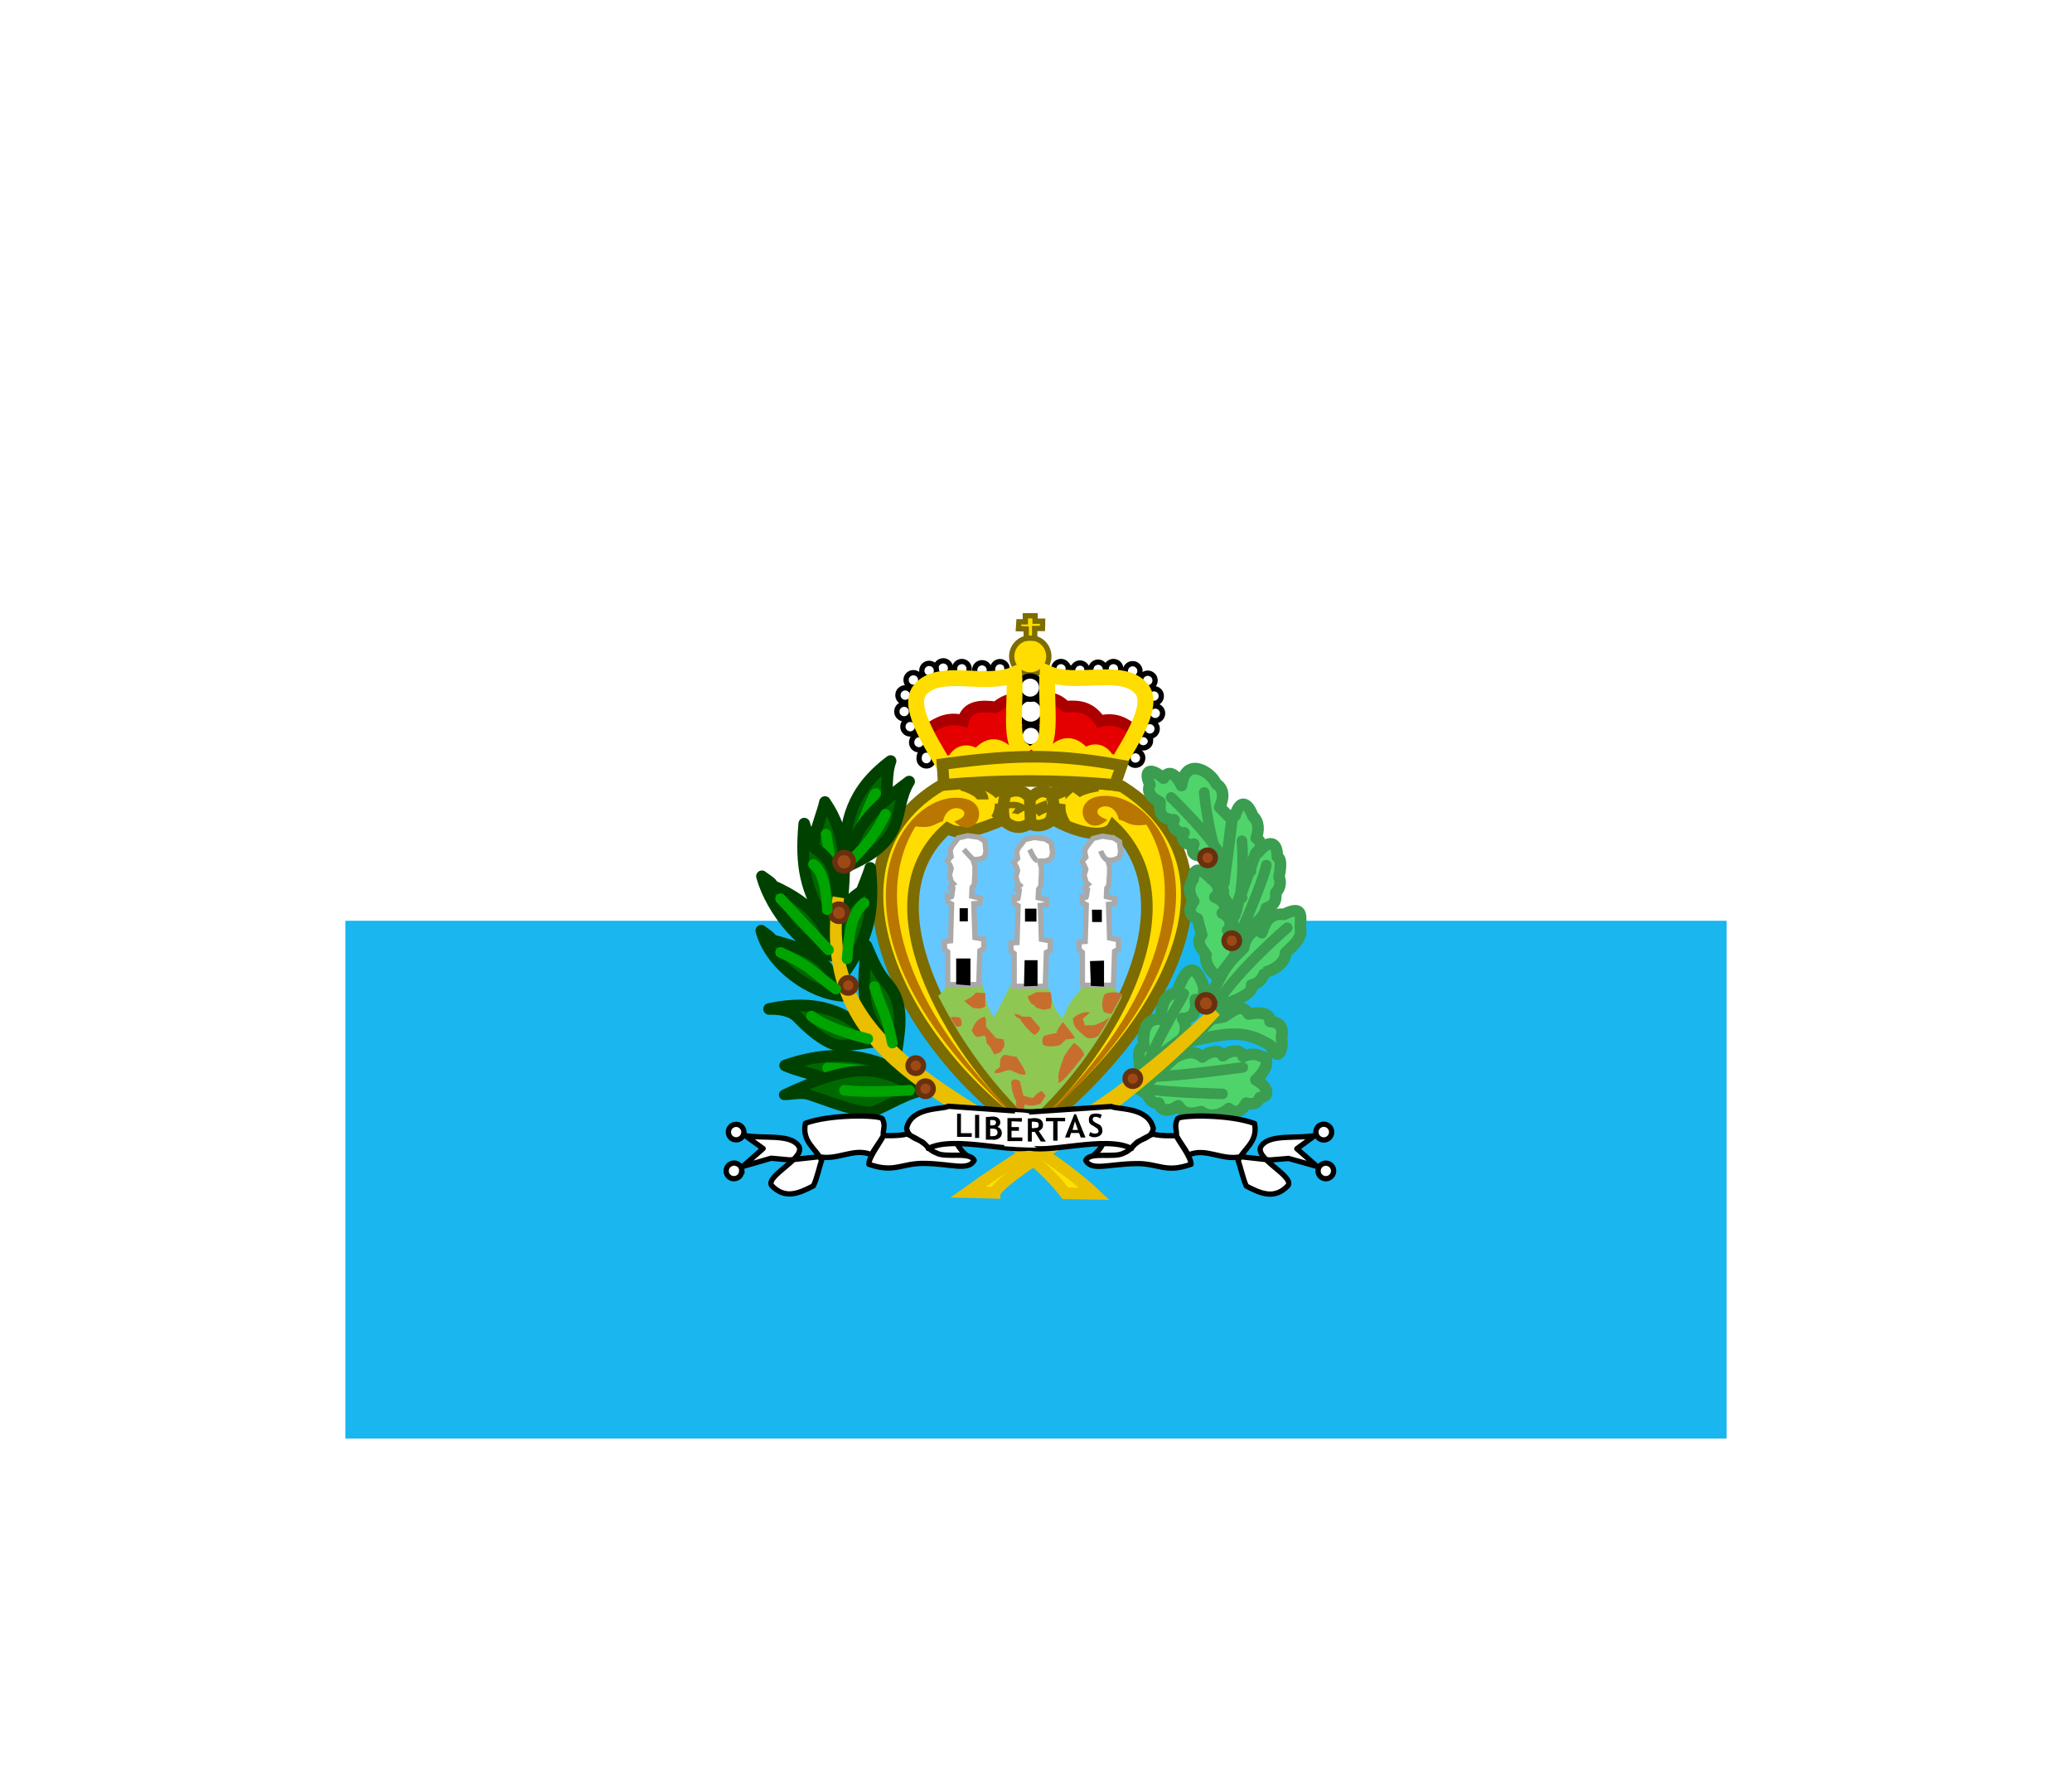 <svg width="36" height="31" viewBox="0 0 36 31" fill="none" xmlns="http://www.w3.org/2000/svg">
<g filter="url(#filter0_d_336_31400)">
<g clip-path="url(#clip0_336_31400)">
<path fill-rule="evenodd" clip-rule="evenodd" d="M6 12H30V21H6V12Z" fill="#19B6EF"/>
<path fill-rule="evenodd" clip-rule="evenodd" d="M6 3H30V12H6V3Z" fill="white"/>
<path fill-rule="evenodd" clip-rule="evenodd" d="M17.886 15.719C19.859 14.249 21.974 11.249 19.495 9.667C19.034 9.577 18.52 9.603 18.269 9.802C18.137 9.727 18.032 9.734 17.901 9.873C17.807 9.761 17.714 9.708 17.526 9.764C17.347 9.668 17.15 9.608 16.947 9.589C16.744 9.57 16.539 9.591 16.345 9.652C14.174 10.942 15.501 14.024 17.886 15.716V15.719Z" fill="#FFDD00" stroke="#7D6C00" stroke-width="0.201"/>
<path fill-rule="evenodd" clip-rule="evenodd" d="M21.525 12.378C21.525 12.378 21.75 12.078 21.757 12.078C21.979 11.95 22.001 11.781 22.001 11.781C22.222 11.714 22.151 11.53 22.17 11.508C22.204 11.474 22.228 11.43 22.237 11.383C22.247 11.335 22.241 11.286 22.222 11.242C22.222 11.211 22.297 10.927 22.192 10.889C22.196 10.589 22.012 10.615 21.862 10.814C21.705 10.859 21.671 10.99 21.727 11.133C21.521 11.133 21.514 11.433 21.573 11.598C21.3 11.59 21.45 11.898 21.442 11.913C21.352 11.958 21.514 12.393 21.529 12.378H21.525ZM19.8 14.935L19.935 15.018C19.965 15.123 20.062 15.19 20.134 15.171C20.171 15.333 20.343 15.31 20.471 15.216C20.572 15.367 20.696 15.367 20.869 15.318C21.018 15.43 21.217 15.382 21.349 15.265C21.487 15.378 21.581 15.295 21.652 15.171C21.765 15.201 21.847 15.183 21.889 15.074C22.102 15.055 21.997 14.853 21.821 14.767C21.96 14.646 22.117 14.392 21.896 14.354C21.828 14.305 21.697 14.316 21.6 14.361C21.573 14.249 21.42 14.223 21.247 14.347C21.191 14.223 20.985 14.283 20.891 14.369C20.767 14.264 20.621 14.264 20.407 14.384L19.8 14.935ZM19.8 14.609C19.822 14.466 19.725 14.211 19.875 14.189C19.849 13.953 19.886 13.69 20.156 13.713C20.201 13.492 20.194 13.285 20.448 13.255C20.448 13.255 20.655 12.539 20.869 13.034C20.951 13.18 20.936 13.416 20.767 13.371C20.801 13.548 20.741 13.705 20.546 13.698C20.632 13.825 20.606 13.994 20.509 14.073L19.796 14.609H19.8ZM21.041 13.713L21.266 13.668C21.491 13.518 21.585 13.454 21.697 13.623C21.889 13.585 22.072 13.6 22.065 13.75C22.29 13.769 22.29 13.912 22.264 14.028C22.301 14.226 22.211 14.489 22.076 14.17C21.63 13.9 21.378 13.938 20.677 14.095L21.041 13.713ZM21.157 13.492C21.165 13.484 21.814 13.315 21.746 13.117C21.93 13.086 21.967 12.903 21.971 12.903C22.357 12.783 22.335 12.562 22.335 12.562C22.444 12.445 22.635 12.325 22.593 12.119C22.605 11.883 22.627 11.736 22.308 11.89C22.072 11.868 21.99 12.003 21.922 12.209C21.81 12.078 21.63 12.288 21.607 12.475C21.607 12.475 21.319 12.76 21.319 12.768L21.075 13.218L21.157 13.492V13.492Z" fill="#4FD46B" stroke="#3A9D4F" stroke-width="0.201" stroke-linejoin="round"/>
<path fill-rule="evenodd" clip-rule="evenodd" d="M21.168 12.99C21.014 12.874 20.928 12.732 20.954 12.593C20.853 12.454 20.782 12.371 20.879 12.248L20.804 11.966C20.602 11.892 20.688 11.723 20.741 11.663C20.647 11.531 20.643 11.393 20.733 11.273C20.733 11.029 20.906 11.123 21.044 11.273C21.044 11.273 21.284 11.441 21.108 11.591C21.284 11.655 21.333 11.805 21.236 11.869C21.389 11.937 21.412 12.075 21.329 12.169C21.483 12.289 21.427 12.447 21.472 12.585L21.168 12.99Z" fill="#4FD46B" stroke="#3A9D4F" stroke-width="0.201" stroke-linejoin="round"/>
<path fill-rule="evenodd" clip-rule="evenodd" d="M21.444 11.85C21.437 11.846 21.185 11.524 21.257 11.501C21.238 11.404 21.163 11.295 21.208 11.197C21.084 11.07 21.08 10.924 21.178 10.807C21.095 10.695 21.133 10.541 21.245 10.44C21.208 10.252 21.343 10.207 21.459 10.174C21.545 9.874 21.684 9.949 21.767 10.181C21.887 10.286 21.868 10.444 21.827 10.564C21.969 10.657 21.883 10.777 21.819 10.826L21.444 11.854V11.85Z" fill="#4FD46B" stroke="#3A9D4F" stroke-width="0.201" stroke-linejoin="round"/>
<path fill-rule="evenodd" clip-rule="evenodd" d="M21.405 10.241L21.191 10.027C21.248 9.915 21.293 9.716 21.131 9.622C21.041 9.408 20.599 9.138 20.528 9.652C20.46 9.498 20.318 9.345 20.216 9.525C19.984 9.326 19.86 9.386 19.98 9.637C19.98 9.637 19.871 9.806 20.153 9.937C20.175 9.96 20.063 10.241 20.4 10.248C20.336 10.346 20.438 10.481 20.573 10.473C20.479 10.59 20.64 10.717 20.741 10.668C20.7 10.8 20.704 10.864 20.888 10.882L21.094 11.118L21.263 11.347L21.405 10.241Z" fill="#4FD46B" stroke="#3A9D4F" stroke-width="0.201" stroke-linejoin="round"/>
<path d="M21.537 12.243C21.548 12.232 21.95 11.313 22.002 11.035M21.578 10.611C21.578 10.611 21.646 11.361 21.462 11.909M20.348 9.858C20.348 9.858 21.169 10.645 21.248 10.972M20.922 9.771C20.922 9.771 20.974 10.42 21.203 11.058M22.366 12.123C22.366 12.123 21.548 12.816 21.151 13.424M21.593 14.549C21.593 14.549 20.513 14.699 20.041 14.71M21.241 15.01C21.241 15.01 19.898 14.98 19.801 14.883M20.57 13.27C20.57 13.285 19.887 14.406 19.864 14.77" stroke="#3A9D4F" stroke-width="0.184" stroke-linecap="round"/>
<path fill-rule="evenodd" clip-rule="evenodd" d="M17.885 15.503C16.468 14.168 15.017 11.663 16.46 10.396C16.715 10.538 17.019 10.411 17.435 10.246C17.563 10.384 17.724 10.418 17.885 10.313C17.952 10.346 18.027 10.356 18.099 10.341C18.172 10.327 18.238 10.29 18.287 10.234C18.699 10.471 19.22 10.594 19.344 10.358C20.762 11.708 19.322 14.228 17.882 15.507L17.885 15.503Z" fill="#65C7FF" stroke="#7D6C00" stroke-width="0.201"/>
<path fill-rule="evenodd" clip-rule="evenodd" d="M17.887 15.466C17.24 14.84 16.704 14.11 16.301 13.306C16.376 13.242 16.41 13.223 16.447 13.118C16.665 13.148 16.781 13.155 17.066 13.103C17.126 13.32 17.137 13.501 17.272 13.681L17.561 13.118C17.764 13.169 17.977 13.169 18.18 13.118C18.299 13.275 18.255 13.519 18.468 13.703C18.596 13.328 18.72 13.306 18.847 13.103C19.035 13.171 19.154 13.14 19.308 13.092C19.383 13.185 19.346 13.182 19.496 13.317C19.099 14.127 18.555 14.855 17.891 15.466H17.887Z" fill="#8FC753"/>
<path fill-rule="evenodd" clip-rule="evenodd" d="M16.221 9.161C16.225 9.18 16.224 9.198 16.219 9.216C16.214 9.234 16.205 9.251 16.193 9.265C16.181 9.279 16.166 9.291 16.15 9.299C16.133 9.307 16.114 9.311 16.096 9.311C16.077 9.311 16.059 9.307 16.042 9.299C16.025 9.291 16.01 9.279 15.998 9.265C15.986 9.251 15.977 9.234 15.973 9.216C15.968 9.198 15.967 9.18 15.97 9.161C15.97 9.128 15.984 9.095 16.008 9.071C16.031 9.047 16.064 9.034 16.098 9.034C16.131 9.034 16.164 9.047 16.188 9.071C16.212 9.095 16.225 9.128 16.225 9.161H16.221ZM16.09 8.873C16.095 8.891 16.095 8.911 16.091 8.93C16.087 8.949 16.079 8.967 16.067 8.982C16.055 8.997 16.04 9.009 16.022 9.018C16.005 9.026 15.986 9.031 15.966 9.031C15.947 9.031 15.928 9.026 15.911 9.018C15.893 9.009 15.878 8.997 15.866 8.982C15.854 8.967 15.846 8.949 15.842 8.93C15.838 8.911 15.838 8.891 15.843 8.873C15.848 8.843 15.863 8.816 15.886 8.797C15.909 8.777 15.938 8.767 15.968 8.767C15.998 8.767 16.027 8.777 16.05 8.797C16.073 8.816 16.089 8.843 16.094 8.873H16.09ZM15.94 8.606C15.943 8.625 15.943 8.643 15.938 8.661C15.933 8.679 15.924 8.696 15.912 8.71C15.9 8.724 15.885 8.736 15.868 8.744C15.851 8.752 15.833 8.756 15.815 8.756C15.796 8.756 15.778 8.752 15.761 8.744C15.744 8.736 15.729 8.724 15.717 8.71C15.705 8.696 15.696 8.679 15.691 8.661C15.687 8.643 15.686 8.625 15.689 8.606C15.694 8.577 15.71 8.55 15.732 8.531C15.755 8.511 15.784 8.501 15.815 8.501C15.845 8.501 15.874 8.511 15.897 8.531C15.92 8.55 15.935 8.577 15.94 8.606V8.606ZM15.835 8.344C15.838 8.362 15.838 8.381 15.833 8.399C15.828 8.417 15.819 8.434 15.807 8.448C15.795 8.462 15.78 8.473 15.763 8.481C15.746 8.489 15.728 8.493 15.71 8.493C15.691 8.493 15.673 8.489 15.656 8.481C15.639 8.473 15.624 8.462 15.612 8.448C15.6 8.434 15.591 8.417 15.586 8.399C15.582 8.381 15.581 8.362 15.584 8.344C15.589 8.314 15.604 8.287 15.627 8.268C15.65 8.249 15.68 8.238 15.71 8.238C15.74 8.238 15.769 8.249 15.792 8.268C15.815 8.287 15.83 8.314 15.835 8.344ZM15.854 8.059C15.857 8.077 15.856 8.096 15.851 8.114C15.847 8.132 15.838 8.149 15.826 8.163C15.814 8.177 15.799 8.188 15.782 8.196C15.765 8.204 15.747 8.208 15.728 8.208C15.71 8.208 15.691 8.204 15.675 8.196C15.658 8.188 15.643 8.177 15.631 8.163C15.619 8.149 15.61 8.132 15.605 8.114C15.6 8.096 15.6 8.077 15.603 8.059C15.608 8.029 15.623 8.002 15.646 7.983C15.669 7.964 15.698 7.953 15.728 7.953C15.758 7.953 15.787 7.964 15.81 7.983C15.833 8.002 15.849 8.029 15.854 8.059V8.059ZM16.514 7.59C16.517 7.608 16.516 7.627 16.511 7.645C16.506 7.663 16.498 7.68 16.486 7.694C16.474 7.708 16.459 7.72 16.442 7.727C16.425 7.735 16.407 7.739 16.388 7.739C16.37 7.739 16.351 7.735 16.334 7.727C16.318 7.72 16.303 7.708 16.291 7.694C16.279 7.68 16.27 7.663 16.265 7.645C16.26 7.627 16.259 7.608 16.263 7.59C16.268 7.56 16.283 7.534 16.306 7.514C16.329 7.495 16.358 7.484 16.388 7.484C16.418 7.484 16.447 7.495 16.47 7.514C16.493 7.534 16.509 7.56 16.514 7.59V7.59Z" fill="white" stroke="black" stroke-width="0.092"/>
<path fill-rule="evenodd" clip-rule="evenodd" d="M16.269 7.634C16.272 7.652 16.271 7.671 16.267 7.689C16.262 7.707 16.253 7.724 16.241 7.738C16.229 7.752 16.214 7.764 16.197 7.772C16.18 7.779 16.162 7.783 16.143 7.783C16.125 7.783 16.107 7.779 16.09 7.772C16.073 7.764 16.058 7.752 16.046 7.738C16.034 7.724 16.025 7.707 16.02 7.689C16.015 7.671 16.015 7.652 16.018 7.634C16.023 7.605 16.038 7.578 16.061 7.558C16.084 7.539 16.113 7.528 16.143 7.528C16.174 7.528 16.203 7.539 16.226 7.558C16.248 7.578 16.264 7.605 16.269 7.634V7.634ZM15.995 7.795C15.998 7.814 15.998 7.832 15.993 7.85C15.988 7.868 15.979 7.885 15.967 7.899C15.955 7.913 15.94 7.925 15.924 7.933C15.907 7.941 15.888 7.945 15.87 7.945C15.851 7.945 15.833 7.941 15.816 7.933C15.799 7.925 15.784 7.913 15.772 7.899C15.76 7.885 15.752 7.868 15.747 7.85C15.742 7.832 15.741 7.814 15.744 7.795C15.749 7.766 15.765 7.739 15.788 7.72C15.811 7.7 15.84 7.69 15.87 7.69C15.9 7.69 15.929 7.7 15.952 7.72C15.975 7.739 15.99 7.766 15.995 7.795ZM16.835 7.593C16.84 7.612 16.84 7.631 16.836 7.65C16.832 7.669 16.824 7.687 16.812 7.702C16.8 7.717 16.785 7.73 16.767 7.738C16.75 7.747 16.731 7.751 16.712 7.751C16.692 7.751 16.673 7.747 16.656 7.738C16.638 7.73 16.623 7.717 16.611 7.702C16.599 7.687 16.591 7.669 16.587 7.65C16.583 7.631 16.583 7.612 16.588 7.593C16.595 7.565 16.611 7.541 16.633 7.523C16.655 7.506 16.683 7.496 16.712 7.496C16.74 7.496 16.768 7.506 16.79 7.523C16.812 7.541 16.828 7.565 16.835 7.593V7.593ZM17.188 7.623C17.191 7.641 17.19 7.66 17.185 7.678C17.18 7.696 17.172 7.713 17.16 7.727C17.148 7.741 17.133 7.752 17.116 7.76C17.099 7.768 17.081 7.772 17.062 7.772C17.044 7.772 17.025 7.768 17.008 7.76C16.991 7.752 16.977 7.741 16.965 7.727C16.953 7.713 16.944 7.696 16.939 7.678C16.934 7.66 16.933 7.641 16.937 7.623C16.942 7.593 16.957 7.566 16.98 7.547C17.003 7.528 17.032 7.517 17.062 7.517C17.092 7.517 17.121 7.528 17.144 7.547C17.167 7.566 17.183 7.593 17.188 7.623V7.623ZM17.495 7.604C17.5 7.623 17.5 7.643 17.496 7.661C17.492 7.68 17.484 7.698 17.472 7.713C17.46 7.729 17.445 7.741 17.427 7.749C17.41 7.758 17.391 7.762 17.372 7.762C17.352 7.762 17.333 7.758 17.316 7.749C17.298 7.741 17.283 7.729 17.271 7.713C17.259 7.698 17.251 7.68 17.247 7.661C17.243 7.643 17.243 7.623 17.248 7.604C17.253 7.575 17.268 7.548 17.291 7.528C17.314 7.509 17.343 7.498 17.373 7.498C17.404 7.498 17.433 7.509 17.456 7.528C17.479 7.548 17.494 7.575 17.499 7.604H17.495Z" fill="white" stroke="black" stroke-width="0.092"/>
<path fill-rule="evenodd" clip-rule="evenodd" d="M18.223 7.406C18.223 7.492 18.189 7.574 18.129 7.635C18.068 7.695 17.986 7.729 17.901 7.729C17.815 7.729 17.733 7.695 17.673 7.635C17.612 7.574 17.578 7.492 17.578 7.406C17.578 7.321 17.612 7.239 17.673 7.178C17.733 7.118 17.815 7.084 17.901 7.084C17.986 7.084 18.068 7.118 18.129 7.178C18.189 7.239 18.223 7.321 18.223 7.406V7.406Z" fill="#FFDD00" stroke="#7D6C00" stroke-width="0.092"/>
<path fill-rule="evenodd" clip-rule="evenodd" d="M18.564 7.602C18.564 7.636 18.55 7.668 18.526 7.692C18.502 7.716 18.47 7.729 18.436 7.729C18.402 7.729 18.37 7.716 18.346 7.692C18.322 7.668 18.309 7.636 18.309 7.602C18.314 7.572 18.329 7.545 18.352 7.526C18.375 7.507 18.404 7.496 18.434 7.496C18.464 7.496 18.493 7.507 18.516 7.526C18.539 7.545 18.555 7.572 18.56 7.602H18.564ZM18.886 7.628C18.891 7.647 18.891 7.666 18.887 7.685C18.883 7.704 18.875 7.722 18.863 7.737C18.851 7.753 18.836 7.765 18.818 7.773C18.801 7.782 18.782 7.786 18.762 7.786C18.743 7.786 18.724 7.782 18.706 7.773C18.689 7.765 18.674 7.753 18.662 7.737C18.65 7.722 18.642 7.704 18.638 7.685C18.634 7.666 18.634 7.647 18.639 7.628C18.644 7.598 18.659 7.572 18.682 7.552C18.705 7.533 18.734 7.522 18.764 7.522C18.794 7.522 18.823 7.533 18.846 7.552C18.869 7.572 18.885 7.598 18.89 7.628H18.886ZM19.205 7.613C19.208 7.631 19.207 7.65 19.202 7.668C19.198 7.686 19.189 7.703 19.177 7.717C19.165 7.731 19.15 7.743 19.133 7.75C19.116 7.758 19.098 7.762 19.079 7.762C19.061 7.762 19.042 7.758 19.025 7.75C19.009 7.743 18.994 7.731 18.982 7.717C18.97 7.703 18.961 7.686 18.956 7.668C18.951 7.65 18.95 7.631 18.954 7.613C18.959 7.583 18.974 7.557 18.997 7.537C19.02 7.518 19.049 7.507 19.079 7.507C19.109 7.507 19.138 7.518 19.161 7.537C19.184 7.557 19.2 7.583 19.205 7.613ZM19.471 7.602C19.474 7.62 19.473 7.639 19.469 7.657C19.464 7.675 19.455 7.691 19.443 7.706C19.431 7.72 19.416 7.731 19.399 7.739C19.382 7.747 19.364 7.751 19.346 7.751C19.327 7.751 19.308 7.747 19.292 7.739C19.275 7.731 19.26 7.72 19.248 7.706C19.236 7.691 19.227 7.675 19.222 7.657C19.218 7.639 19.217 7.62 19.22 7.602C19.225 7.572 19.24 7.545 19.263 7.526C19.286 7.507 19.315 7.496 19.346 7.496C19.375 7.496 19.405 7.507 19.428 7.526C19.451 7.545 19.466 7.572 19.471 7.602ZM19.805 7.639C19.808 7.658 19.807 7.676 19.802 7.694C19.797 7.712 19.789 7.729 19.777 7.743C19.765 7.757 19.75 7.769 19.733 7.777C19.716 7.785 19.698 7.789 19.679 7.789C19.661 7.789 19.642 7.785 19.625 7.777C19.609 7.769 19.594 7.757 19.582 7.743C19.57 7.729 19.561 7.712 19.556 7.694C19.551 7.676 19.55 7.658 19.554 7.639C19.559 7.61 19.574 7.583 19.597 7.564C19.62 7.544 19.649 7.534 19.679 7.534C19.709 7.534 19.738 7.544 19.761 7.564C19.784 7.583 19.8 7.61 19.805 7.639V7.639ZM20.067 7.804C20.07 7.823 20.07 7.841 20.065 7.859C20.06 7.877 20.051 7.894 20.039 7.908C20.027 7.922 20.012 7.934 19.995 7.942C19.979 7.95 19.96 7.954 19.942 7.954C19.923 7.954 19.905 7.95 19.888 7.942C19.871 7.934 19.856 7.922 19.844 7.908C19.832 7.894 19.823 7.877 19.819 7.859C19.814 7.841 19.813 7.823 19.816 7.804C19.821 7.775 19.837 7.748 19.86 7.729C19.883 7.709 19.912 7.699 19.942 7.699C19.972 7.699 20.001 7.709 20.024 7.729C20.047 7.748 20.062 7.775 20.067 7.804V7.804Z" fill="white" stroke="black" stroke-width="0.092"/>
<path fill-rule="evenodd" clip-rule="evenodd" d="M16.102 8.69L16.424 9.308H19.394L19.739 8.712C19.537 8.573 19.402 8.468 19.113 8.532C18.952 8.3 18.775 8.258 18.513 8.281C18.434 8.202 18.363 8.153 18.228 8.131L17.605 8.15C17.44 8.165 17.313 8.292 17.305 8.292C17.043 8.258 16.799 8.266 16.735 8.525C16.492 8.465 16.323 8.532 16.102 8.69Z" fill="#E40000" stroke="#AC0000" stroke-width="0.201"/>
<path fill-rule="evenodd" clip-rule="evenodd" d="M20.175 8.074C20.178 8.093 20.177 8.112 20.173 8.13C20.168 8.147 20.159 8.164 20.147 8.178C20.135 8.193 20.12 8.204 20.103 8.212C20.087 8.22 20.068 8.224 20.049 8.224C20.031 8.224 20.013 8.22 19.996 8.212C19.979 8.204 19.964 8.193 19.952 8.178C19.94 8.164 19.931 8.147 19.926 8.13C19.922 8.112 19.921 8.093 19.924 8.074C19.929 8.045 19.945 8.018 19.967 7.999C19.99 7.979 20.02 7.969 20.049 7.969C20.08 7.969 20.109 7.979 20.132 7.999C20.155 8.018 20.17 8.045 20.175 8.074ZM20.198 8.374C20.201 8.393 20.2 8.412 20.195 8.43C20.19 8.447 20.182 8.464 20.17 8.478C20.158 8.493 20.143 8.504 20.126 8.512C20.109 8.52 20.091 8.524 20.072 8.524C20.053 8.524 20.035 8.52 20.018 8.512C20.001 8.504 19.986 8.493 19.974 8.478C19.962 8.464 19.954 8.447 19.949 8.43C19.944 8.412 19.943 8.393 19.946 8.374C19.951 8.345 19.967 8.318 19.99 8.299C20.013 8.279 20.042 8.269 20.072 8.269C20.102 8.269 20.131 8.279 20.154 8.299C20.177 8.318 20.192 8.345 20.198 8.374V8.374ZM20.104 8.644C20.107 8.663 20.106 8.682 20.101 8.7C20.096 8.717 20.088 8.734 20.076 8.748C20.064 8.763 20.049 8.774 20.032 8.782C20.015 8.79 19.997 8.794 19.978 8.794C19.96 8.794 19.941 8.79 19.924 8.782C19.908 8.774 19.893 8.763 19.881 8.748C19.869 8.734 19.86 8.717 19.855 8.7C19.85 8.682 19.849 8.663 19.853 8.644C19.858 8.615 19.873 8.588 19.896 8.569C19.919 8.549 19.948 8.539 19.978 8.539C20.008 8.539 20.037 8.549 20.06 8.569C20.083 8.588 20.099 8.615 20.104 8.644V8.644ZM19.991 8.869C19.991 8.903 19.978 8.936 19.954 8.96C19.93 8.984 19.898 8.997 19.864 8.997C19.83 8.997 19.798 8.984 19.774 8.96C19.75 8.936 19.736 8.903 19.736 8.869C19.741 8.84 19.757 8.813 19.78 8.794C19.803 8.774 19.832 8.764 19.862 8.764C19.892 8.764 19.921 8.774 19.944 8.794C19.967 8.813 19.983 8.84 19.988 8.869H19.991ZM19.853 9.151C19.856 9.169 19.855 9.188 19.85 9.206C19.845 9.224 19.837 9.24 19.825 9.255C19.813 9.269 19.798 9.28 19.781 9.288C19.764 9.296 19.746 9.3 19.727 9.3C19.708 9.3 19.69 9.296 19.673 9.288C19.656 9.28 19.641 9.269 19.63 9.255C19.617 9.24 19.609 9.224 19.604 9.206C19.599 9.188 19.598 9.169 19.601 9.151C19.607 9.121 19.622 9.094 19.645 9.075C19.668 9.056 19.697 9.045 19.727 9.045C19.757 9.045 19.786 9.056 19.809 9.075C19.832 9.094 19.848 9.121 19.853 9.151V9.151ZM18.098 8.791C18.098 8.84 18.078 8.888 18.043 8.923C18.008 8.958 17.96 8.978 17.91 8.978C17.86 8.978 17.813 8.958 17.778 8.923C17.742 8.888 17.723 8.84 17.723 8.791C17.723 8.741 17.742 8.693 17.778 8.658C17.813 8.623 17.86 8.603 17.91 8.603C17.96 8.603 18.008 8.623 18.043 8.658C18.078 8.693 18.098 8.741 18.098 8.791V8.791Z" fill="white" stroke="black" stroke-width="0.092"/>
<path fill-rule="evenodd" clip-rule="evenodd" d="M18.134 8.362C18.134 8.421 18.11 8.479 18.068 8.521C18.026 8.563 17.968 8.587 17.909 8.587C17.849 8.587 17.792 8.563 17.75 8.521C17.707 8.479 17.684 8.421 17.684 8.362C17.684 8.302 17.707 8.245 17.75 8.203C17.792 8.16 17.849 8.137 17.909 8.137C17.968 8.137 18.026 8.16 18.068 8.203C18.11 8.245 18.134 8.302 18.134 8.362V8.362Z" fill="white" stroke="black" stroke-width="0.092"/>
<path fill-rule="evenodd" clip-rule="evenodd" d="M18.1 7.951C18.1 8.004 18.079 8.056 18.041 8.094C18.003 8.132 17.951 8.153 17.898 8.153C17.844 8.153 17.793 8.132 17.755 8.094C17.717 8.056 17.695 8.004 17.695 7.951C17.695 7.897 17.717 7.845 17.755 7.807C17.793 7.769 17.844 7.748 17.898 7.748C17.951 7.748 18.003 7.769 18.041 7.807C18.079 7.845 18.1 7.897 18.1 7.951V7.951Z" fill="white" stroke="black" stroke-width="0.092"/>
<path fill-rule="evenodd" clip-rule="evenodd" d="M17.83 7.087V6.93L17.695 6.926L17.703 6.806H17.815V6.701H17.984V6.795H18.115L18.112 6.922H17.977V7.091H17.827L17.83 7.087Z" fill="#FFDD00" stroke="#7D6C00" stroke-width="0.092"/>
<path d="M16.409 9.308C16.143 8.858 15.749 8.243 15.996 7.977C16.33 7.598 17.118 7.939 17.62 7.722C17.658 8.149 17.538 8.862 17.729 9.008L17.549 9.166C17.436 9.027 17.234 8.836 16.979 9.173C16.829 9.046 16.668 9.068 16.589 9.237C16.514 9.248 16.518 9.278 16.409 9.308V9.308ZM19.409 9.289C19.679 8.839 20.069 8.228 19.825 7.962C19.488 7.583 18.7 7.924 18.201 7.703C18.164 8.134 18.284 8.847 18.089 8.993L18.269 9.151C18.445 8.907 18.659 8.899 18.843 9.158C18.989 9.031 19.139 9.046 19.233 9.222C19.308 9.233 19.3 9.259 19.413 9.289H19.409Z" stroke="#FFDD00" stroke-width="0.276"/>
<path fill-rule="evenodd" clip-rule="evenodd" d="M16.398 9.64C17.387 9.55 18.382 9.55 19.371 9.64L19.488 9.303C18.449 9.115 17.733 9.093 16.375 9.28L16.398 9.64V9.64Z" fill="#FFDD00" stroke="#7D6C00" stroke-width="0.201"/>
<path fill-rule="evenodd" clip-rule="evenodd" d="M17.78 15.352L17.802 15.194C17.911 15.225 17.99 15.213 18.08 15.18L18.17 15.041L18.102 14.962C18.042 14.973 17.99 15.03 17.952 15.078C17.892 15.082 17.84 15.052 17.78 15.041L17.723 14.801C17.667 14.733 17.547 14.737 17.573 14.857L17.585 14.951C17.607 15.007 17.618 15.086 17.656 15.127V15.225L17.78 15.352V15.352ZM17.825 14.666C17.75 14.703 17.652 14.636 17.551 14.595C17.457 14.591 17.386 14.669 17.273 14.643C17.296 14.583 17.345 14.572 17.378 14.538C17.352 14.384 17.435 14.332 17.457 14.332C17.48 14.332 17.573 14.354 17.573 14.354L17.663 14.366C17.72 14.467 17.795 14.553 17.825 14.666V14.666Z" fill="#C76E2E"/>
<path fill-rule="evenodd" clip-rule="evenodd" d="M17.281 16.726C17.544 16.298 19.389 15.436 21.121 13.568C19.359 15.267 18.256 15.683 16.816 16.718L17.281 16.73V16.726Z" fill="#FFE100" stroke="#E9BF00" stroke-width="0.201"/>
<path fill-rule="evenodd" clip-rule="evenodd" d="M19.817 14.745C19.817 14.781 19.803 14.815 19.777 14.84C19.752 14.866 19.718 14.88 19.682 14.88C19.646 14.88 19.612 14.866 19.586 14.84C19.561 14.815 19.547 14.781 19.547 14.745C19.547 14.709 19.561 14.675 19.586 14.649C19.612 14.624 19.646 14.61 19.682 14.61C19.718 14.61 19.752 14.624 19.777 14.649C19.803 14.675 19.817 14.709 19.817 14.745ZM21.107 13.436C21.107 13.476 21.091 13.515 21.062 13.543C21.034 13.572 20.995 13.588 20.955 13.588C20.915 13.588 20.876 13.572 20.848 13.543C20.819 13.515 20.803 13.476 20.803 13.436C20.803 13.396 20.819 13.358 20.847 13.33C20.875 13.302 20.913 13.286 20.953 13.286C20.993 13.286 21.031 13.302 21.059 13.33C21.087 13.358 21.103 13.396 21.103 13.436H21.107ZM21.534 12.326C21.538 12.345 21.537 12.365 21.531 12.384C21.526 12.403 21.517 12.421 21.504 12.436C21.492 12.451 21.476 12.463 21.458 12.471C21.44 12.479 21.421 12.483 21.401 12.483C21.382 12.483 21.362 12.479 21.344 12.471C21.327 12.463 21.311 12.451 21.298 12.436C21.285 12.421 21.276 12.403 21.271 12.384C21.266 12.365 21.265 12.345 21.268 12.326C21.273 12.294 21.29 12.266 21.314 12.245C21.338 12.225 21.369 12.213 21.401 12.213C21.433 12.213 21.464 12.225 21.488 12.245C21.513 12.266 21.529 12.294 21.534 12.326V12.326ZM21.114 10.886C21.118 10.905 21.117 10.925 21.111 10.944C21.106 10.963 21.097 10.981 21.084 10.996C21.072 11.011 21.056 11.023 21.038 11.031C21.02 11.039 21.001 11.043 20.981 11.043C20.962 11.043 20.942 11.039 20.924 11.031C20.907 11.023 20.891 11.011 20.878 10.996C20.866 10.981 20.856 10.963 20.851 10.944C20.846 10.925 20.845 10.905 20.848 10.886C20.853 10.854 20.87 10.826 20.894 10.805C20.918 10.785 20.949 10.773 20.981 10.773C21.013 10.773 21.044 10.785 21.068 10.805C21.093 10.826 21.109 10.854 21.114 10.886Z" fill="#9D4916" stroke="#68300E" stroke-width="0.092"/>
<path fill-rule="evenodd" clip-rule="evenodd" d="M16.466 13.111V12.541L16.41 12.496V12.361L16.515 12.35L16.534 11.712L16.466 11.675L16.459 11.57C16.459 11.57 16.534 11.6 16.534 11.581L16.553 11.453C16.553 11.453 16.504 11.446 16.504 11.427C16.504 11.408 16.564 11.36 16.564 11.36C16.564 11.36 16.534 11.33 16.526 11.311L16.496 11.206L16.526 11.097L16.508 11.041L16.459 10.955L16.526 10.887L16.508 10.782C16.52 10.743 16.539 10.706 16.564 10.673C16.575 10.666 16.65 10.561 16.65 10.561L16.815 10.523L17.006 10.55L17.111 10.617L17.13 10.79C17.13 10.79 17.111 10.895 17.104 10.895L17.018 10.932C17.018 10.932 16.92 10.943 16.909 10.932C16.898 10.921 16.939 11.052 16.939 11.052V11.165L16.931 11.311C16.931 11.311 16.931 11.378 16.92 11.386C16.909 11.393 16.89 11.423 16.89 11.423L16.883 11.573L17.033 11.611L17.025 11.697L16.92 11.705L16.939 12.293L17.093 12.32V12.485L17.025 12.522L17.006 13.111H16.466V13.111ZM18.806 13.122V12.552L18.75 12.503V12.368L18.855 12.361L18.874 11.723L18.806 11.686L18.799 11.581C18.799 11.581 18.874 11.607 18.874 11.588L18.893 11.465C18.893 11.465 18.844 11.453 18.844 11.435C18.844 11.416 18.904 11.367 18.904 11.367C18.904 11.367 18.874 11.341 18.866 11.318L18.836 11.213L18.866 11.108L18.844 11.052L18.799 10.966L18.866 10.898L18.844 10.79C18.858 10.752 18.878 10.716 18.904 10.685L18.99 10.572L19.155 10.531L19.346 10.561L19.451 10.628L19.47 10.801C19.47 10.801 19.451 10.906 19.444 10.906L19.358 10.943C19.358 10.943 19.26 10.955 19.249 10.943C19.238 10.932 19.279 11.06 19.279 11.06V11.176L19.268 11.322C19.268 11.322 19.268 11.386 19.26 11.397L19.23 11.435L19.223 11.581L19.373 11.618L19.365 11.705L19.26 11.716L19.279 12.301L19.433 12.331V12.496L19.365 12.533L19.346 13.122H18.806V13.122ZM17.621 13.141V12.571L17.565 12.526V12.387L17.67 12.38L17.689 11.742L17.621 11.705L17.614 11.6C17.614 11.6 17.689 11.63 17.689 11.611L17.708 11.483C17.708 11.483 17.663 11.476 17.663 11.457C17.663 11.438 17.719 11.386 17.719 11.386C17.719 11.386 17.689 11.36 17.681 11.341L17.651 11.232L17.681 11.127L17.663 11.071L17.614 10.985L17.681 10.917L17.663 10.808C17.675 10.77 17.694 10.735 17.719 10.703C17.73 10.696 17.805 10.591 17.805 10.591L17.97 10.553L18.161 10.58L18.266 10.647L18.289 10.82C18.289 10.82 18.266 10.925 18.259 10.925L18.173 10.962C18.173 10.962 18.075 10.973 18.068 10.962C18.06 10.951 18.094 11.078 18.094 11.078V11.195L18.086 11.341C18.086 11.341 18.086 11.408 18.075 11.416L18.045 11.453L18.038 11.6L18.188 11.637L18.18 11.723L18.075 11.735L18.094 12.323L18.248 12.35V12.515L18.18 12.552L18.161 13.141H17.625H17.621Z" fill="white" stroke="#A9A9A9" stroke-width="0.092"/>
<path fill-rule="evenodd" clip-rule="evenodd" d="M16.613 13.107V12.657H16.861V13.126L16.609 13.107H16.613ZM17.791 13.145L17.802 12.687H18.027V13.133L17.791 13.141V13.145ZM18.953 13.133L18.938 12.702L19.182 12.694V13.145L18.957 13.133H18.953ZM16.673 11.783H16.816V12.012H16.673V11.783ZM17.809 11.791H18.008V12.016H17.809V11.791ZM18.972 11.809H19.144V12.023H18.976L18.972 11.809Z" fill="black"/>
<path d="M16.746 10.762C16.896 10.934 16.907 10.934 16.907 10.934M17.89 10.762C17.92 10.818 17.965 10.942 18.025 10.953M19.124 10.788C19.124 10.788 19.172 10.923 19.236 10.942" stroke="#A8A8A8" stroke-width="0.092"/>
<path fill-rule="evenodd" clip-rule="evenodd" d="M16.582 10.275C17.032 10.129 16.477 9.84 16.383 10.275C16.241 10.301 16.222 10.406 15.907 10.361C15.142 11.598 15.708 13.605 17.936 15.678C13.946 12.281 15.566 9.769 16.672 9.866C17.272 9.904 16.972 10.653 16.582 10.278V10.275Z" fill="#B97700"/>
<path d="M16.711 9.638C16.711 9.638 17.075 9.739 17.075 9.893M17.075 9.611C17.075 9.611 17.33 9.724 17.386 9.821M19.077 9.653C19.077 9.653 18.755 9.698 18.683 9.795M18.586 9.683C18.586 9.683 18.398 9.836 18.417 9.881M18.545 10.358C18.515 10.346 18.387 10.174 18.417 9.964M17.3 10.245C17.3 10.245 17.386 10.148 17.386 9.964M17.892 9.893L17.907 10.305M18.26 10.245C18.26 10.219 18.372 9.949 18.245 9.821M17.483 9.765C17.483 9.765 17.386 10.035 17.457 10.26M18.207 10.005C18.207 10.005 18.05 10.05 17.982 10.118M17.54 10.046C17.54 10.035 17.712 10.009 17.765 10.106" stroke="#7D6C00" stroke-width="0.201"/>
<path fill-rule="evenodd" clip-rule="evenodd" d="M17.273 14.322C17.28 14.322 17.416 14.296 17.416 14.232C17.483 14.187 17.434 14.063 17.434 14.063L17.307 14.041L17.134 13.846C17.127 13.786 17.145 13.73 17.108 13.666C16.988 13.696 16.921 13.797 16.883 13.91C16.909 13.947 16.913 13.985 16.969 14.018C17.026 14.026 17.063 13.992 17.116 14.003C17.142 14.052 17.134 14.093 17.145 14.138C17.217 14.187 17.232 14.258 17.273 14.322ZM17.119 13.49V13.257L16.954 13.25C16.932 13.287 16.894 13.302 16.872 13.332L16.756 13.392C16.804 13.448 16.864 13.482 16.898 13.512C16.984 13.535 17.052 13.535 17.119 13.49ZM16.602 13.831L16.512 13.681C16.57 13.665 16.632 13.669 16.688 13.692C16.688 13.692 16.726 13.786 16.699 13.82C16.684 13.853 16.598 13.838 16.602 13.831ZM17.971 13.985C17.996 13.974 18.019 13.957 18.036 13.935C18.054 13.914 18.066 13.888 18.072 13.861L17.903 13.67L17.753 13.666C17.715 13.628 17.663 13.621 17.618 13.621C17.618 13.621 17.663 13.696 17.723 13.707C17.768 13.805 17.956 13.985 17.971 13.985V13.985ZM18.132 14.007C18.132 14.003 18.282 13.955 18.357 13.958C18.353 13.898 18.469 13.76 18.469 13.76L18.679 14.033C18.642 14.063 18.574 14.056 18.522 14.063C18.522 14.063 18.421 14.161 18.409 14.165C18.398 14.168 18.214 14.213 18.124 14.157C18.087 14.082 18.136 13.996 18.132 14.007ZM18.252 13.527C18.278 13.434 18.278 13.335 18.252 13.242H18.012L17.854 13.317C17.854 13.317 17.903 13.475 17.967 13.46C17.993 13.538 18.076 13.52 18.117 13.55L18.252 13.527V13.527ZM19.186 13.287C19.148 13.388 19.133 13.493 19.178 13.587C19.223 13.598 19.276 13.625 19.313 13.617L19.504 13.272C19.373 13.231 19.264 13.235 19.182 13.287H19.186Z" fill="#C76E2E"/>
<path fill-rule="evenodd" clip-rule="evenodd" d="M19.241 10.245C18.791 10.099 19.346 9.806 19.439 10.245C19.585 10.268 19.604 10.376 19.919 10.331C20.68 11.569 20.114 13.575 17.887 15.649C21.881 12.251 20.257 9.739 19.151 9.833C18.55 9.87 18.851 10.62 19.241 10.245V10.245Z" fill="#B97700"/>
<path fill-rule="evenodd" clip-rule="evenodd" d="M19.285 13.677C19.278 13.677 19.173 13.752 19.173 13.752L19.015 13.815L18.85 13.819L18.813 13.707L18.94 13.594C18.835 13.575 18.726 13.62 18.64 13.699C18.64 13.699 18.64 13.823 18.715 13.887C18.756 13.939 18.884 14.037 18.884 14.037C18.918 14.044 18.954 14.045 18.989 14.039C19.024 14.032 19.057 14.019 19.086 13.999L19.285 13.677ZM18.415 14.805C18.468 14.82 18.839 14.329 18.839 14.329C18.805 14.241 18.74 14.168 18.655 14.127C18.655 14.127 18.475 14.34 18.471 14.412C18.441 14.475 18.359 14.723 18.396 14.757C18.393 14.764 18.378 14.865 18.415 14.805V14.805Z" fill="#C76E2E"/>
<path fill-rule="evenodd" clip-rule="evenodd" d="M15.992 14.903C15.437 14.419 14.687 14.153 13.641 14.517C13.922 14.637 14.226 14.678 14.484 14.813L15.992 14.903V14.903Z" fill="#006800" stroke="#004100" stroke-width="0.201" stroke-linejoin="round"/>
<path d="M14.379 14.56C15.478 14.583 15.796 14.857 15.74 14.812" stroke="#00A400" stroke-width="0.184" stroke-linecap="round"/>
<path fill-rule="evenodd" clip-rule="evenodd" d="M16.014 14.962C15.684 15.022 15.234 15.337 15.099 15.326C14.742 15.285 14.405 15.139 14.06 15.026C13.918 14.981 13.771 15.026 13.625 15.026C14.855 14.445 15.275 14.524 16.014 14.959V14.962Z" fill="#006800" stroke="#004100" stroke-width="0.184" stroke-linejoin="round"/>
<path fill-rule="evenodd" clip-rule="evenodd" d="M15.203 14.101C15.203 14.101 14.79 14.161 14.607 14.172C14.427 14.161 14.157 13.992 13.864 13.684C13.714 13.512 13.362 13.534 13.362 13.534C14.134 13.37 14.738 13.527 15.199 14.104L15.203 14.101ZM14.64 13.306C14.082 13.268 13.384 12.77 13.227 12.173C13.227 12.181 13.433 12.305 13.399 12.335C14.314 12.567 14.374 12.755 14.64 13.306V13.306ZM15.578 14.262C15.657 13.756 15.679 13.422 15.443 13.122C15.244 12.897 15.195 12.758 15.053 12.436C15.012 13.103 14.865 13.655 15.578 14.262ZM14.7 12.863C15.113 12.259 15.188 11.802 15.12 11.082C15.109 11.138 14.97 11.495 14.963 11.495C14.344 11.881 14.618 12.488 14.7 12.863Z" fill="#006800" stroke="#004100" stroke-width="0.201" stroke-linejoin="round"/>
<path fill-rule="evenodd" clip-rule="evenodd" d="M14.333 9.938C14.745 10.541 14.685 11.111 14.618 11.831C14.606 11.775 14.468 11.419 14.46 11.419C13.841 11.033 14.254 10.312 14.333 9.938Z" fill="#006800" stroke="#004100" stroke-width="0.201" stroke-linejoin="round"/>
<path fill-rule="evenodd" clip-rule="evenodd" d="M14.672 10.875C15.677 10.365 15.291 9.723 15.474 9.225C14.777 9.746 14.687 10.297 14.676 10.875H14.672Z" fill="#006800" stroke="#004100" stroke-width="0.201" stroke-linejoin="round"/>
<path d="M14.813 10.747C14.94 10.391 15.188 9.787 15.214 9.787M14.513 11.49C14.49 11.238 14.363 10.563 14.352 10.496" stroke="#00A400" stroke-width="0.184" stroke-linecap="round"/>
<path fill-rule="evenodd" clip-rule="evenodd" d="M14.562 12.62C13.999 12.582 13.399 11.821 13.238 11.228C13.238 11.236 13.444 11.356 13.411 11.386C14.213 11.746 14.296 12.068 14.562 12.62V12.62ZM14.397 12.095C13.985 11.491 13.909 11.033 13.973 10.313C13.985 10.37 14.123 10.726 14.134 10.726C14.749 11.112 14.476 11.72 14.397 12.095ZM14.768 11.033C15.807 10.572 15.488 10.088 15.796 9.582C15.098 10.1 14.78 10.46 14.768 11.033V11.033Z" fill="#006800" stroke="#004100" stroke-width="0.201" stroke-linejoin="round"/>
<path d="M14.812 10.927C15.048 10.705 15.242 10.442 15.383 10.15" stroke="#00A400" stroke-width="0.184" stroke-linecap="round"/>
<path fill-rule="evenodd" clip-rule="evenodd" d="M18.511 16.739L19.014 16.746C17.337 15.171 14.12 14.489 14.566 11.594C14.105 14.732 17.195 15.025 18.511 16.739Z" fill="#FFE100" stroke="#E9BF00" stroke-width="0.201"/>
<path fill-rule="evenodd" clip-rule="evenodd" d="M14.827 10.976C14.827 11.018 14.81 11.059 14.78 11.09C14.75 11.12 14.709 11.137 14.666 11.137C14.623 11.137 14.582 11.12 14.552 11.09C14.521 11.059 14.505 11.018 14.505 10.976C14.505 10.933 14.521 10.892 14.552 10.862C14.582 10.831 14.623 10.815 14.666 10.815C14.709 10.815 14.75 10.831 14.78 10.862C14.81 10.892 14.827 10.933 14.827 10.976V10.976ZM14.729 11.861C14.729 11.901 14.713 11.94 14.685 11.968C14.657 11.997 14.618 12.013 14.578 12.013C14.537 12.013 14.499 11.997 14.47 11.968C14.442 11.94 14.426 11.901 14.426 11.861C14.426 11.821 14.442 11.783 14.47 11.755C14.498 11.726 14.536 11.711 14.576 11.711C14.616 11.711 14.654 11.726 14.682 11.755C14.71 11.783 14.726 11.821 14.726 11.861H14.729ZM14.872 13.124C14.872 13.142 14.868 13.16 14.862 13.176C14.855 13.193 14.845 13.207 14.832 13.22C14.82 13.232 14.805 13.242 14.789 13.249C14.772 13.256 14.755 13.259 14.737 13.259C14.719 13.259 14.702 13.256 14.685 13.249C14.669 13.242 14.654 13.232 14.642 13.22C14.629 13.207 14.619 13.193 14.612 13.176C14.605 13.16 14.602 13.142 14.602 13.124C14.602 13.089 14.616 13.054 14.642 13.029C14.667 13.004 14.701 12.989 14.737 12.989C14.773 12.989 14.807 13.004 14.832 13.029C14.858 13.054 14.872 13.089 14.872 13.124ZM16.046 14.52C16.046 14.555 16.032 14.59 16.006 14.615C15.981 14.64 15.947 14.655 15.911 14.655C15.875 14.655 15.841 14.64 15.815 14.615C15.79 14.59 15.776 14.555 15.776 14.52C15.776 14.484 15.79 14.449 15.815 14.424C15.841 14.399 15.875 14.384 15.911 14.384C15.947 14.384 15.981 14.399 16.006 14.424C16.032 14.449 16.046 14.484 16.046 14.52ZM16.215 14.921C16.215 14.957 16.2 14.991 16.175 15.016C16.15 15.041 16.115 15.056 16.079 15.056C16.044 15.056 16.009 15.041 15.984 15.016C15.959 14.991 15.944 14.957 15.944 14.921C15.944 14.885 15.959 14.851 15.984 14.825C16.009 14.8 16.044 14.786 16.079 14.786C16.115 14.786 16.15 14.8 16.175 14.825C16.2 14.851 16.215 14.885 16.215 14.921V14.921Z" fill="#9D4916" stroke="#68300E" stroke-width="0.092"/>
<path fill-rule="evenodd" clip-rule="evenodd" d="M16.806 16.086C16.729 16.03 16.668 15.955 16.626 15.869L16.101 15.812L16.094 16.113L16.806 16.086Z" fill="white" stroke="black" stroke-width="0.092"/>
<path fill-rule="evenodd" clip-rule="evenodd" d="M12.947 15.735C13.255 15.791 13.716 15.705 13.866 15.903C14.046 16.106 13.3 16.425 13.405 16.601C13.637 16.845 13.874 16.743 14.133 16.608C14.196 16.477 14.245 16.241 14.275 16.17C14.181 15.956 13.926 15.847 13.994 15.521C14.418 15.363 15.239 15.375 15.329 15.438C15.396 15.573 15.332 15.633 15.348 15.742C15.276 15.881 15.096 16.11 15.096 16.233C15.546 16.391 15.659 16.211 16.064 16.218C16.536 16.226 16.821 16.353 16.926 16.166C16.851 16.001 16.42 16.136 16.259 16.031C16.176 16.005 16.124 15.937 16.052 15.866C15.981 15.795 15.783 15.791 15.752 15.607C15.835 15.225 16.39 15.285 16.476 15.225L17.916 15.326C18.179 15.318 18.329 15.787 17.973 15.926C17.62 16.068 16.581 15.72 16.128 15.96C16.105 15.862 15.779 15.712 15.756 15.708C15.617 15.746 15.348 15.735 15.348 15.735C15.284 15.855 15.205 15.945 15.141 16.068C14.841 15.937 14.56 16.17 14.234 16.102L13.724 16.158L13.401 16.128L12.906 16.271L13.259 15.96L12.947 15.735V15.735Z" fill="white" stroke="black" stroke-width="0.092" stroke-linejoin="round"/>
<path fill-rule="evenodd" clip-rule="evenodd" d="M12.925 15.674C12.925 15.71 12.911 15.744 12.885 15.77C12.86 15.795 12.825 15.809 12.79 15.809C12.754 15.809 12.72 15.795 12.694 15.77C12.669 15.744 12.655 15.71 12.655 15.674C12.655 15.638 12.669 15.604 12.694 15.579C12.72 15.553 12.754 15.539 12.79 15.539C12.825 15.539 12.86 15.553 12.885 15.579C12.911 15.604 12.925 15.638 12.925 15.674V15.674ZM12.887 16.349C12.887 16.385 12.873 16.419 12.848 16.445C12.822 16.47 12.788 16.484 12.752 16.484C12.716 16.484 12.682 16.47 12.657 16.445C12.631 16.419 12.617 16.385 12.617 16.349C12.617 16.313 12.632 16.278 12.657 16.252C12.683 16.227 12.718 16.212 12.754 16.212C12.79 16.212 12.825 16.227 12.851 16.252C12.877 16.278 12.891 16.313 12.891 16.349H12.887Z" fill="white" stroke="black" stroke-width="0.092"/>
<path fill-rule="evenodd" clip-rule="evenodd" d="M18.984 16.092C19.071 16.013 19.127 15.961 19.161 15.874L19.686 15.815L19.697 16.114L18.984 16.092V16.092Z" fill="white" stroke="black" stroke-width="0.092"/>
<path fill-rule="evenodd" clip-rule="evenodd" d="M22.839 15.735C22.535 15.791 22.074 15.709 21.924 15.903C21.74 16.11 22.486 16.428 22.381 16.601C22.149 16.849 21.913 16.747 21.654 16.612C21.594 16.481 21.545 16.245 21.512 16.174C21.609 15.956 21.86 15.851 21.797 15.525C21.369 15.364 20.548 15.375 20.462 15.438C20.39 15.577 20.454 15.637 20.439 15.746C20.514 15.881 20.694 16.113 20.694 16.233C20.244 16.395 20.128 16.211 19.727 16.222C19.254 16.23 18.965 16.354 18.864 16.166C18.935 16.005 19.366 16.136 19.532 16.035C19.614 16.005 19.666 15.941 19.738 15.866C19.809 15.791 20.008 15.791 20.038 15.611C19.955 15.229 19.4 15.285 19.31 15.229L17.87 15.326C17.608 15.319 17.462 15.787 17.814 15.93C18.166 16.072 19.209 15.72 19.659 15.96C19.685 15.862 20.008 15.716 20.034 15.709C20.169 15.75 20.439 15.735 20.439 15.735C20.506 15.858 20.581 15.948 20.649 16.072C20.949 15.937 21.23 16.174 21.556 16.102L22.063 16.159L22.389 16.132L22.884 16.271L22.532 15.963L22.839 15.739V15.735Z" fill="white" stroke="black" stroke-width="0.092" stroke-linejoin="round"/>
<path fill-rule="evenodd" clip-rule="evenodd" d="M22.863 15.674C22.863 15.71 22.878 15.745 22.903 15.771C22.929 15.796 22.964 15.811 23 15.811C23.037 15.811 23.071 15.796 23.097 15.771C23.123 15.745 23.137 15.71 23.137 15.674C23.137 15.638 23.123 15.603 23.097 15.577C23.071 15.552 23.037 15.537 23 15.537C22.964 15.537 22.929 15.552 22.903 15.577C22.878 15.603 22.863 15.638 22.863 15.674ZM22.901 16.349C22.901 16.385 22.915 16.419 22.94 16.444C22.966 16.47 23 16.484 23.036 16.484C23.072 16.484 23.106 16.47 23.131 16.444C23.157 16.419 23.171 16.385 23.171 16.349C23.171 16.313 23.157 16.279 23.131 16.253C23.106 16.228 23.072 16.214 23.036 16.214C23 16.214 22.966 16.228 22.94 16.253C22.915 16.279 22.901 16.313 22.901 16.349V16.349Z" fill="white" stroke="black" stroke-width="0.092"/>
<path fill-rule="evenodd" clip-rule="evenodd" d="M17.884 15.349C17.764 15.326 17.719 15.334 17.637 15.326L17.445 15.919C17.745 15.945 18.019 15.945 18.019 15.945C17.839 15.907 17.88 15.352 17.884 15.349V15.349Z" fill="white"/>
<path d="M16.629 15.757V15.355H16.696V15.693H16.884V15.757H16.629Z" fill="black"/>
<path d="M16.941 15.776V15.375H17.013V15.776H16.941Z" fill="black"/>
<path d="M17.253 15.806H17.129V15.412L17.249 15.404C17.291 15.404 17.323 15.413 17.343 15.431C17.368 15.45 17.38 15.477 17.38 15.509C17.38 15.539 17.364 15.564 17.331 15.584C17.381 15.602 17.406 15.638 17.406 15.693C17.406 15.73 17.391 15.759 17.361 15.779C17.336 15.799 17.301 15.809 17.256 15.809L17.253 15.806ZM17.204 15.464V15.558H17.241C17.284 15.558 17.305 15.54 17.305 15.505C17.305 15.478 17.284 15.464 17.241 15.464H17.204ZM17.204 15.614V15.745H17.241C17.271 15.745 17.293 15.741 17.305 15.73C17.323 15.723 17.331 15.707 17.331 15.682C17.331 15.657 17.325 15.64 17.313 15.633C17.3 15.62 17.276 15.614 17.241 15.614H17.204Z" fill="black"/>
<path d="M17.575 15.486V15.587H17.703V15.651H17.575V15.767H17.763V15.831H17.504V15.43H17.755V15.493L17.575 15.486Z" fill="black"/>
<path d="M18.084 15.838L17.979 15.67H17.927V15.838H17.859V15.437H17.904L17.964 15.43C18.069 15.43 18.122 15.47 18.122 15.55C18.122 15.575 18.116 15.596 18.103 15.613C18.086 15.633 18.067 15.647 18.047 15.655L18.171 15.838H18.084ZM17.927 15.501V15.606H17.961L18.021 15.598C18.038 15.591 18.047 15.575 18.047 15.55C18.047 15.53 18.041 15.515 18.028 15.505C18.011 15.497 17.986 15.493 17.953 15.493H17.927V15.501Z" fill="black"/>
<path d="M18.374 15.486V15.823H18.299V15.486H18.172V15.426H18.506V15.486H18.374Z" fill="black"/>
<path d="M18.778 15.768L18.748 15.69H18.609L18.583 15.768H18.504L18.665 15.363H18.695L18.86 15.768H18.778ZM18.676 15.487L18.635 15.637H18.729L18.676 15.487Z" fill="black"/>
<path d="M18.918 15.738L18.941 15.674C18.971 15.692 18.998 15.7 19.023 15.7C19.066 15.7 19.087 15.685 19.087 15.655L19.072 15.618L19.012 15.577L18.948 15.539L18.922 15.502L18.918 15.457C18.918 15.424 18.928 15.397 18.948 15.374C18.973 15.359 19.002 15.352 19.034 15.352C19.082 15.352 19.118 15.359 19.143 15.374L19.117 15.438C19.092 15.418 19.064 15.408 19.034 15.408C19.019 15.408 19.007 15.412 18.997 15.419C18.989 15.427 18.985 15.439 18.985 15.457C18.985 15.477 19.011 15.499 19.061 15.524C19.09 15.537 19.112 15.549 19.124 15.562L19.147 15.599L19.154 15.652C19.154 15.684 19.142 15.71 19.117 15.73C19.092 15.75 19.058 15.762 19.015 15.764C18.976 15.764 18.943 15.753 18.918 15.73V15.738Z" fill="black"/>
<path d="M14.672 14.948C15.051 14.993 15.576 14.959 15.805 14.948M14.099 13.658C14.421 13.909 15.115 14.059 15.104 14.059M15.505 14.127C15.4 13.601 15.287 13.474 15.194 13.144M13.562 12.552C14.099 12.791 14.181 12.949 14.523 13.189M14.717 12.664C14.762 12.015 14.852 11.843 15.014 11.693M13.562 11.618C13.758 11.832 14.395 12.507 14.395 12.507M14.133 11.021C14.373 11.19 14.373 11.809 14.373 11.809" stroke="#00A400" stroke-width="0.184" stroke-linecap="round"/>
</g>
</g>
<defs>
<filter id="filter0_d_336_31400" x="0" y="-2" width="36" height="36" filterUnits="userSpaceOnUse" color-interpolation-filters="sRGB">
<feFlood flood-opacity="0" result="BackgroundImageFix"/>
<feColorMatrix in="SourceAlpha" type="matrix" values="0 0 0 0 0 0 0 0 0 0 0 0 0 0 0 0 0 0 127 0" result="hardAlpha"/>
<feOffset dy="4"/>
<feGaussianBlur stdDeviation="3"/>
<feComposite in2="hardAlpha" operator="out"/>
<feColorMatrix type="matrix" values="0 0 0 0 0 0 0 0 0 0 0 0 0 0 0 0 0 0 0.16 0"/>
<feBlend mode="normal" in2="BackgroundImageFix" result="effect1_dropShadow_336_31400"/>
<feBlend mode="normal" in="SourceGraphic" in2="effect1_dropShadow_336_31400" result="shape"/>
</filter>
<clipPath id="clip0_336_31400">
<rect width="24" height="18" fill="white" transform="translate(6 3)"/>
</clipPath>
</defs>
</svg>
